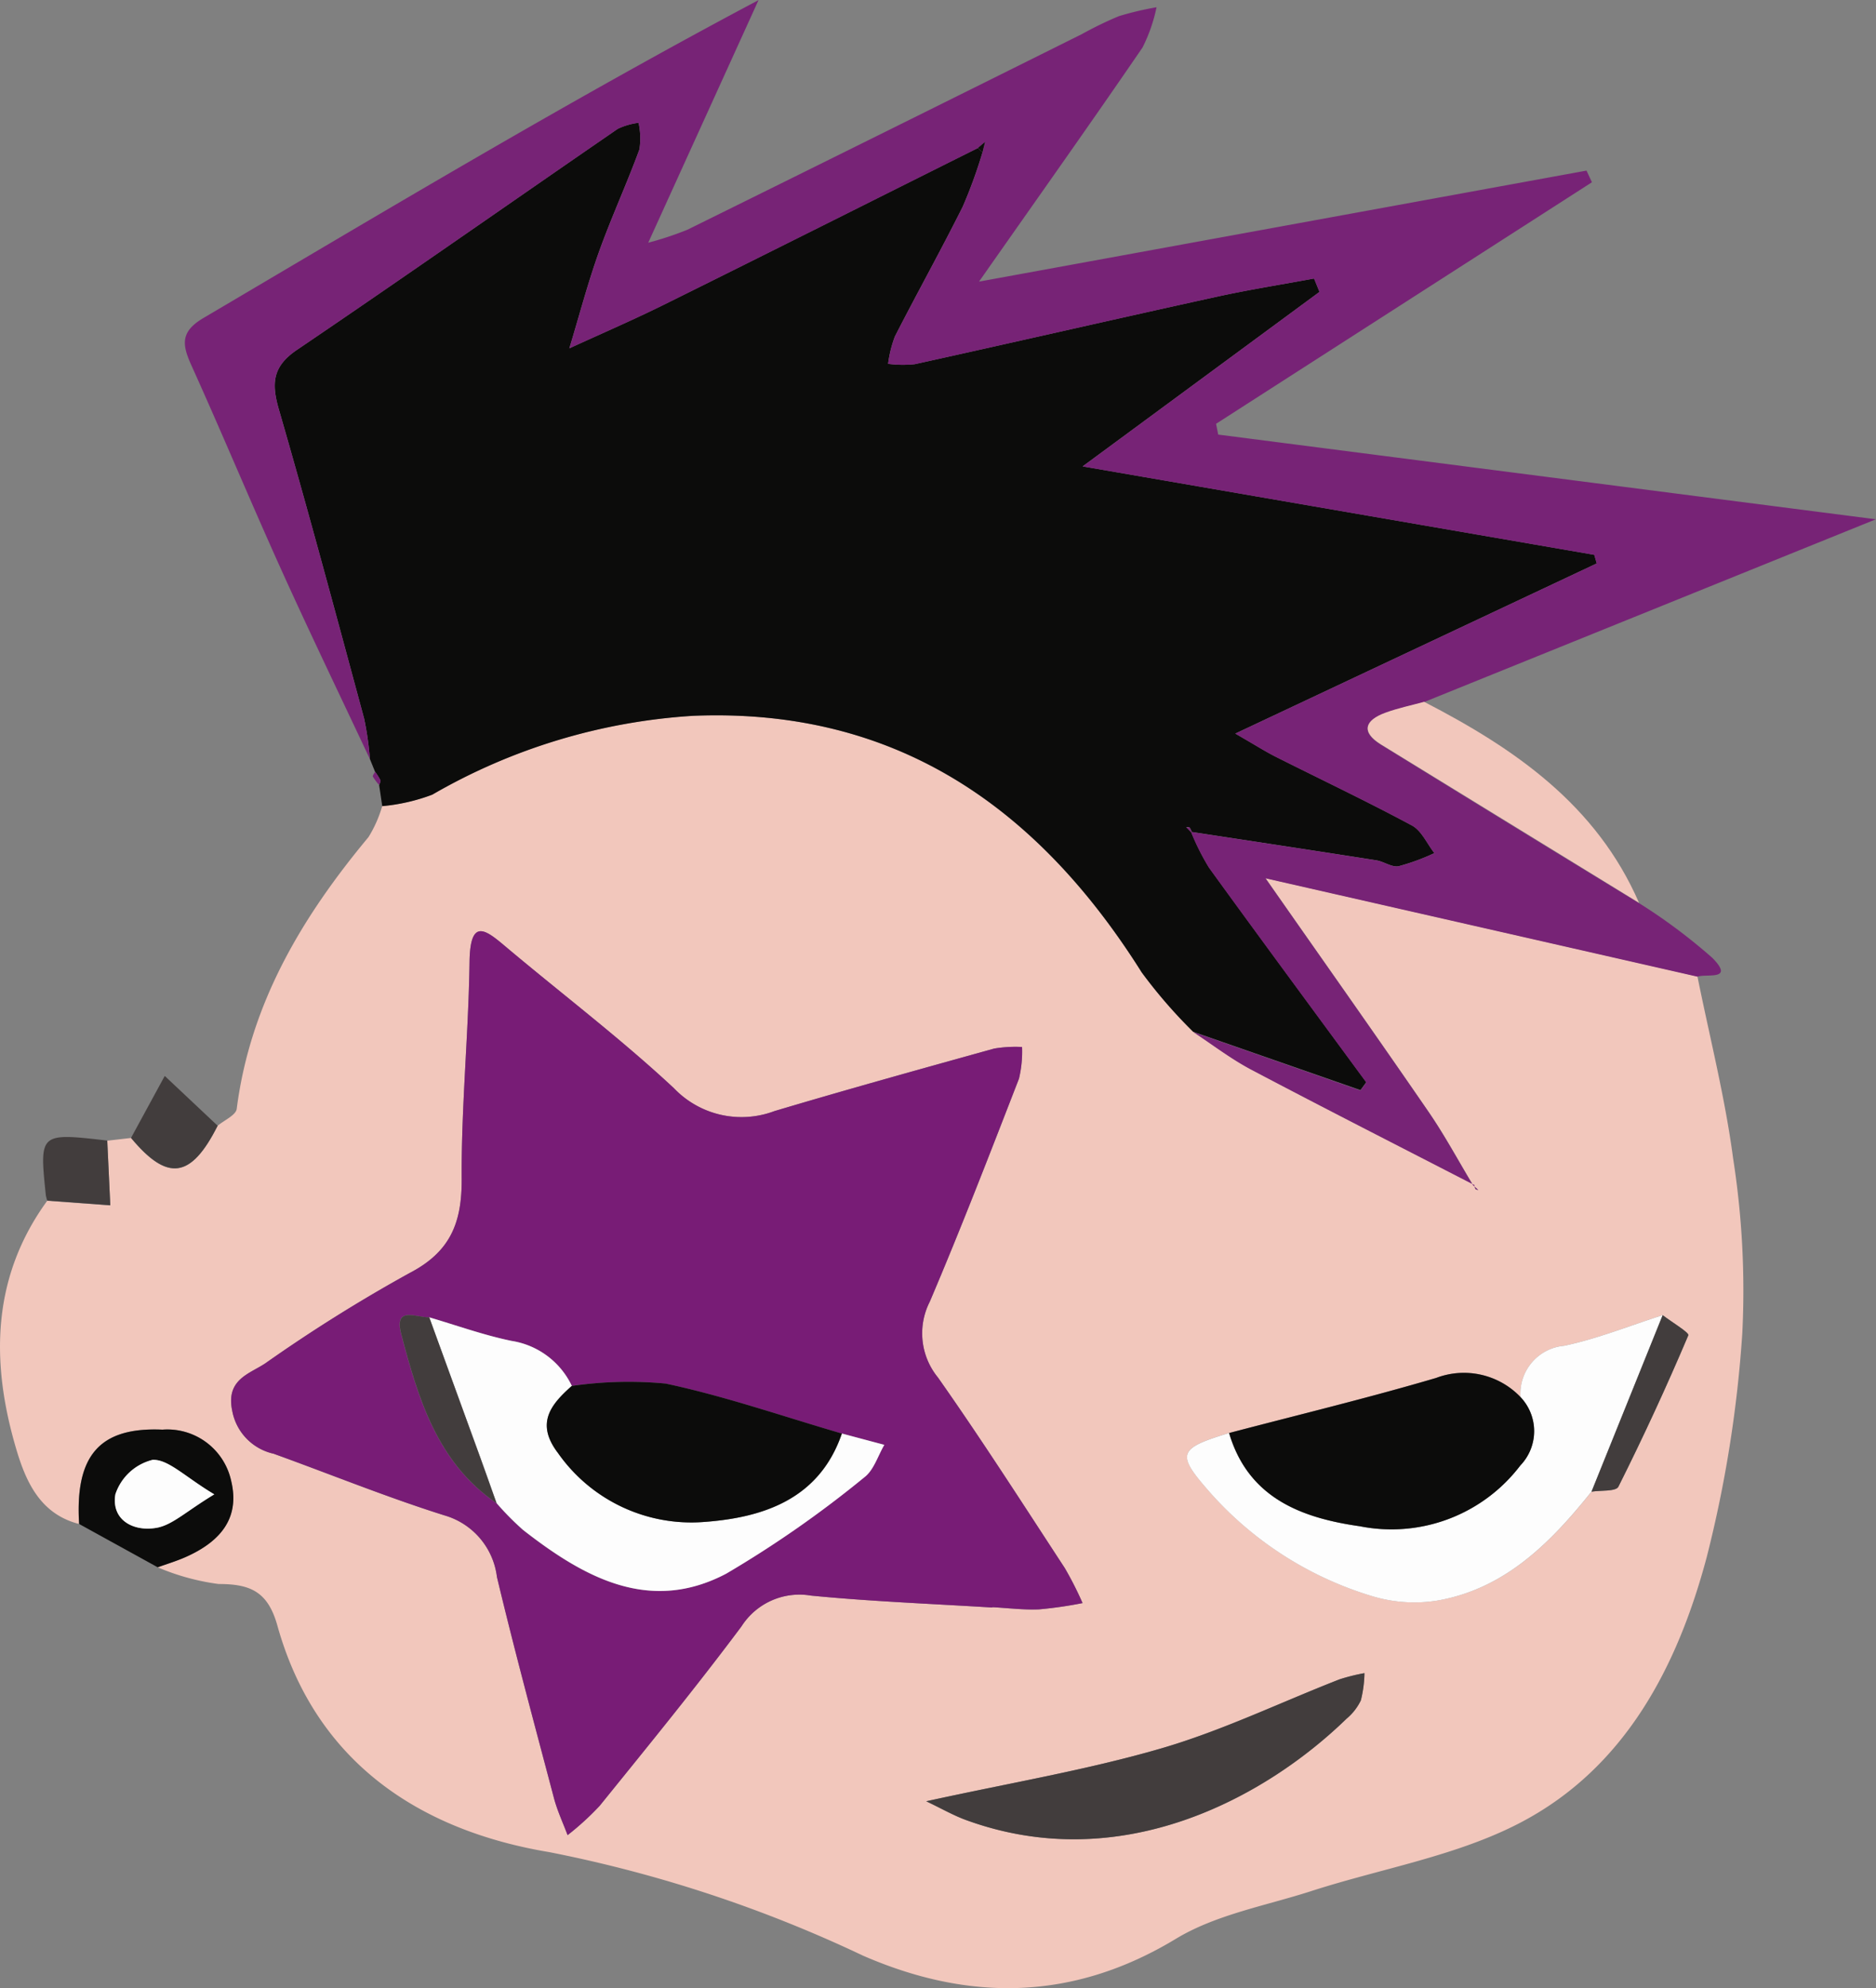 <svg xmlns="http://www.w3.org/2000/svg" width="87" height="92.192"><rect width="100%" height="100%" fill="#808080" stroke="none"/><g id="ObFmHx" transform="translate(465.902 -180.271)"><g id="Group_4435" data-name="Group 4435" transform="translate(-465.902 180.271)"><path id="Path_29974" data-name="Path 29974" d="M-387.183 253.126c.566 2.815 1.282 5.611 1.656 8.452a39.612 39.612 0 01.425 8.088 57.266 57.266 0 01-1.647 10.377c-1.356 5.094-3.794 9.791-8.644 12.325-2.97 1.552-6.449 2.124-9.689 3.17-2.119.684-4.425 1.089-6.286 2.215-4.779 2.894-9.605 2.918-14.512.782a61.664 61.664 0 00-14.548-4.8c-5.994-1-10.838-4.155-12.611-10.507-.44-1.574-1.25-1.927-2.725-1.926a10.762 10.762 0 01-2.827-.776c.422-.152.853-.282 1.263-.461 1.8-.787 2.531-1.939 2.142-3.551a3.028 3.028 0 00-3.184-2.371c-2.895-.129-4.061 1.176-3.865 4.375-1.936-.491-2.555-2.2-2.992-3.745-1.107-3.914-1.014-7.77 1.516-11.243l2.924.215-.141-3 1.1-.127c1.695 2.04 2.781 1.888 4.016-.563.307-.261.85-.492.888-.787.627-4.893 3.03-8.9 6.11-12.6a5.71 5.71 0 00.637-1.44 8.764 8.764 0 002.322-.533 27.52 27.52 0 0112.1-3.655c9.379-.377 15.97 4.227 20.8 11.9a23.091 23.091 0 002.383 2.75c.9.588 1.758 1.25 2.7 1.75 3.428 1.81 6.885 3.565 10.332 5.342a.753.753 0 00.06.2c.02.032.086.037.132.053l-.23-.212c-.689-1.143-1.321-2.325-2.076-3.423-2.384-3.468-4.815-6.905-7.562-10.833zm-4.911 23.893c.428-.069 1.128 0 1.242-.227q1.734-3.458 3.244-7.024c.051-.121-.773-.613-1.189-.932-1.518.484-3.011 1.09-4.562 1.418a2.227 2.227 0 00-2.028 2.377 3.629 3.629 0 00-3.915-.886c-3.174.935-6.394 1.712-9.6 2.554-2.354.711-2.441.967-.984 2.641a16.336 16.336 0 007.6 4.917 6.739 6.739 0 003.076.206c3.128-.558 5.225-2.682 7.116-5.044zm-27.79 5.374v-.016c.725.039 1.451.133 2.173.1a18.782 18.782 0 002.013-.291 15.957 15.957 0 00-.828-1.63c-1.936-2.959-3.843-5.939-5.878-8.83a3.232 3.232 0 01-.38-3.514c1.456-3.416 2.793-6.883 4.138-10.346a5.436 5.436 0 00.142-1.466 5.985 5.985 0 00-1.292.073c-3.4.944-6.807 1.889-10.192 2.9a4.335 4.335 0 01-4.662-1.063c-2.448-2.285-5.129-4.319-7.7-6.477-.98-.823-1.748-1.522-1.777.626-.046 3.349-.385 6.7-.364 10.045.013 2.029-.508 3.386-2.417 4.378a72.15 72.15 0 00-6.683 4.182c-.746.5-1.848.746-1.541 2.207a2.5 2.5 0 001.918 1.989c2.641.954 5.247 2.017 7.922 2.859a3.4 3.4 0 012.436 2.857c.82 3.434 1.742 6.844 2.645 10.257.155.586.418 1.143.631 1.714a12.9 12.9 0 001.488-1.36c2.223-2.751 4.463-5.491 6.578-8.323a3.189 3.189 0 013.223-1.425c2.791.274 5.604.379 8.408.554zm-3.065 8.983c.723.344 1.265.657 1.845.869 7.22 2.636 13.9-1.056 17.651-4.7a2.524 2.524 0 00.661-.848 5.591 5.591 0 00.167-1.263 9 9 0 00-1.153.287c-2.763 1.078-5.457 2.385-8.293 3.209-3.439 1-6.997 1.595-10.878 2.447z" transform="translate(465.902 -207.85)" fill="#f2c7bc"/><path id="Path_29975" data-name="Path 29975" d="M-399.975 232.845a23.093 23.093 0 01-2.383-2.75c-4.826-7.677-11.416-12.281-20.8-11.9a27.52 27.52 0 00-12.1 3.656 8.765 8.765 0 01-2.322.533l-.144-.974c.021-.078.082-.173.057-.23a2.8 2.8 0 00-.246-.39l-.238-.587a14.91 14.91 0 00-.266-1.868c-1.294-4.788-2.577-9.58-3.956-14.344-.35-1.207-.3-1.994.834-2.764 4.989-3.379 9.923-6.841 14.888-10.256a3.2 3.2 0 01.958-.276 3.4 3.4 0 01.041 1.23c-.591 1.609-1.311 3.171-1.888 4.785-.52 1.458-.914 2.961-1.363 4.444 1.468-.675 2.952-1.314 4.4-2.031 4.858-2.406 9.7-4.839 14.552-7.261.067.072.135.141.207.208a22.4 22.4 0 01-.915 2.513c-1.012 2.026-2.117 4.005-3.148 6.023a5.6 5.6 0 00-.314 1.266 5.3 5.3 0 001.232.017c4.663-1.028 9.318-2.1 13.982-3.122 1.5-.331 3.026-.57 4.54-.851l.253.621-10.985 8.091 23.727 4.1.115.4-16.762 7.89c.952.548 1.4.836 1.875 1.075 2.107 1.06 4.24 2.071 6.316 3.187.448.241.7.845 1.041 1.281a10.022 10.022 0 01-1.657.608c-.316.061-.681-.218-1.035-.274-2.853-.448-5.708-.879-8.563-1.315a.683.683 0 00-.092-.2c-.03-.031-.106-.019-.162-.025l.235.24a11.127 11.127 0 00.823 1.634c2.413 3.331 4.858 6.638 7.293 9.953l-.269.37z" transform="translate(455.307 -185.002)" fill="#0c0c0b"/><path id="Path_29976" data-name="Path 29976" d="M-403.508 218.852c2.855.436 5.71.868 8.563 1.315.354.056.72.334 1.035.274a10.022 10.022 0 001.657-.608c-.342-.437-.593-1.041-1.041-1.281-2.076-1.116-4.209-2.127-6.316-3.187-.474-.239-.923-.527-1.875-1.075l16.762-7.89-.115-.4-23.727-4.1 10.985-8.091-.253-.621c-1.514.281-3.037.52-4.539.851-4.664 1.026-9.319 2.094-13.982 3.122a5.3 5.3 0 01-1.232-.017 5.6 5.6 0 01.314-1.266c1.031-2.017 2.137-4 3.148-6.023a22.4 22.4 0 00.915-2.513l.121-.485-.328.277c-4.85 2.422-9.694 4.855-14.552 7.261-1.447.716-2.932 1.356-4.4 2.031.449-1.483.843-2.986 1.363-4.444.577-1.613 1.3-3.176 1.888-4.785a3.4 3.4 0 00-.041-1.23 3.2 3.2 0 00-.958.276c-4.966 3.414-9.9 6.877-14.888 10.256-1.138.77-1.184 1.558-.834 2.764 1.38 4.764 2.662 9.556 3.956 14.344a14.9 14.9 0 01.266 1.868c-1.373-2.926-2.779-5.837-4.11-8.781-1.42-3.142-2.745-6.328-4.165-9.47-.425-.942-.545-1.557.543-2.2 8.44-4.978 16.845-10.018 25.753-14.748l-5.115 11.25a15.4 15.4 0 001.812-.6q9.158-4.52 18.3-9.074a17.046 17.046 0 011.716-.832 14.514 14.514 0 011.745-.413 7.494 7.494 0 01-.65 1.867c-2.352 3.438-4.763 6.835-7.583 10.856l28.173-5.148.251.541-17.431 11.2.1.5 30.5 3.928-20.955 8.476c-.6.167-1.221.293-1.806.509-.949.35-1.13.888-.188 1.47q5.97 3.687 11.96 7.341a26.1 26.1 0 013.409 2.546c1.04 1.062-.264.721-.7.866l-20.029-4.561c2.747 3.928 5.178 7.365 7.562 10.833.755 1.1 1.387 2.28 2.076 3.423l.039-.037c-3.446-1.776-6.9-3.532-10.332-5.342-.946-.5-1.805-1.162-2.7-1.75l7.761 2.713.269-.37c-2.435-3.315-4.88-6.623-7.293-9.953a11.127 11.127 0 01-.823-1.634z" transform="translate(458.772 -180.271)" fill="#772376"/><path id="Path_29977" data-name="Path 29977" d="M-337.153 249.195q-5.981-3.668-11.96-7.341c-.942-.582-.761-1.12.188-1.47.585-.216 1.2-.342 1.806-.509 4.2 2.168 7.989 4.775 9.966 9.32z" transform="translate(413.163 -207.331)" fill="#f2c7bc"/><path id="Path_29978" data-name="Path 29978" d="M-459.2 306.054c-.2-3.2.97-4.5 3.865-4.375a3.028 3.028 0 013.184 2.371c.389 1.612-.346 2.764-2.142 3.551-.41.179-.841.309-1.263.461zm6.27-1.374c-1.363-.815-2.128-1.63-2.859-1.6a2.437 2.437 0 00-1.729 1.6c-.2 1.207.863 1.753 1.937 1.547.718-.139 1.347-.761 2.647-1.547z" transform="translate(462.871 -235.385)" fill="#0c0c0b"/><path id="Path_29979" data-name="Path 29979" d="M-459.264 277l.141 3-2.924-.215a1.692 1.692 0 01-.066-.254c-.3-2.894-.299-2.894 2.849-2.531z" transform="translate(464.238 -224.111)" fill="#423d3d"/><path id="Path_29980" data-name="Path 29980" d="M-450.756 273.957c-1.235 2.451-2.321 2.6-4.016.563l1.563-2.872z" transform="translate(460.849 -221.756)" fill="#423d3d"/><path id="Path_29981" data-name="Path 29981" d="M-434.132 245.81a2.8 2.8 0 01.246.39c.025.057-.036.152-.057.23a2.785 2.785 0 01-.292-.394c-.023-.045.066-.149.103-.226z" transform="translate(451.527 -210.025)" fill="#772376"/><path id="Path_29982" data-name="Path 29982" d="M-410.971 290.719c-2.8-.175-5.613-.28-8.407-.554a3.189 3.189 0 00-3.223 1.425c-2.115 2.833-4.355 5.573-6.578 8.323a12.9 12.9 0 01-1.488 1.36c-.213-.571-.476-1.128-.631-1.714-.9-3.414-1.825-6.823-2.645-10.257a3.4 3.4 0 00-2.436-2.857c-2.675-.842-5.281-1.906-7.922-2.859a2.5 2.5 0 01-1.918-1.989c-.306-1.461.8-1.709 1.541-2.207a72.15 72.15 0 016.683-4.182c1.909-.992 2.43-2.349 2.417-4.378-.021-3.348.317-6.7.364-10.045.029-2.149.8-1.45 1.777-.626 2.569 2.157 5.25 4.192 7.7 6.477a4.335 4.335 0 004.662 1.063c3.385-1.008 6.788-1.953 10.192-2.9a5.985 5.985 0 011.292-.073 5.436 5.436 0 01-.142 1.466c-1.344 3.463-2.682 6.929-4.138 10.346a3.232 3.232 0 00.38 3.514c2.035 2.891 3.942 5.871 5.878 8.83a15.957 15.957 0 01.828 1.63 18.782 18.782 0 01-2.013.291c-.721.031-1.448-.063-2.173-.1zm-19.5-10.277a3.733 3.733 0 00-2.8-2.088c-1.292-.267-2.545-.72-3.814-1.092-.585.02-1.651-.554-1.3.781.788 2.979 1.661 5.946 4.414 7.832a12.986 12.986 0 001.229 1.245c2.813 2.194 5.861 3.9 9.421 2.027a50.377 50.377 0 006.4-4.465c.44-.328.627-1 .931-1.508l-1.967-.525c-2.72-.793-5.409-1.73-8.172-2.317a18.225 18.225 0 00-4.345.11z" transform="translate(456.989 -216.176)" fill="#781c76"/><path id="Path_29983" data-name="Path 29983" d="M-349.613 295.76a2.227 2.227 0 012.028-2.377c1.551-.328 3.044-.934 4.562-1.418l-3.3 8.184c-1.891 2.362-3.988 4.487-7.114 5.045a6.739 6.739 0 01-3.076-.206 16.336 16.336 0 01-7.6-4.917c-1.457-1.674-1.369-1.93.984-2.641.894 3.023 3.372 3.942 6.072 4.324a7.5 7.5 0 007.432-2.818 2.294 2.294 0 00.012-3.176z" transform="translate(420.127 -230.979)" fill="#fdfdfd"/><path id="Path_29984" data-name="Path 29984" d="M-347.992 298a2.294 2.294 0 01-.008 3.174 7.505 7.505 0 01-7.432 2.818c-2.7-.383-5.177-1.3-6.072-4.324 3.2-.842 6.422-1.619 9.6-2.554a3.629 3.629 0 013.912.886z" transform="translate(418.505 -233.217)" fill="#0c0c0b"/><path id="Path_29985" data-name="Path 29985" d="M-387.234 328.308c3.881-.852 7.438-1.447 10.878-2.446 2.836-.823 5.53-2.131 8.293-3.209a9 9 0 011.153-.287 5.592 5.592 0 01-.167 1.263 2.525 2.525 0 01-.661.848c-3.747 3.645-10.431 7.336-17.651 4.7-.58-.211-1.122-.525-1.845-.869z" transform="translate(430.187 -244.781)" fill="#423d3d"/><path id="Path_29986" data-name="Path 29986" d="M-330.724 300.149l3.3-8.184c.417.319 1.241.811 1.189.932q-1.509 3.562-3.244 7.024c-.121.227-.821.159-1.245.228z" transform="translate(404.532 -230.979)" fill="#423d3d"/><path id="Path_29987" data-name="Path 29987" d="M-340.76 280.92l.23.212c-.045-.017-.111-.021-.132-.053a.754.754 0 01-.06-.2z" transform="translate(409.088 -225.948)" fill="#772376"/><path id="Path_29988" data-name="Path 29988" d="M-364.918 250.766l-.235-.24c.056.007.132-.006.162.025a.682.682 0 01.092.2z" transform="translate(420.163 -212.166)" fill="#772376"/><path id="Path_29989" data-name="Path 29989" d="M-382.835 192.6l.328-.277-.121.485a5.794 5.794 0 01-.207-.208z" transform="translate(428.19 -185.742)" fill="#0c0c0b"/><path id="Path_29990" data-name="Path 29990" d="M-451.538 305.851c-1.3.786-1.929 1.408-2.651 1.546-1.074.205-2.137-.341-1.937-1.547a2.437 2.437 0 011.729-1.6c.73-.029 1.497.786 2.859 1.601z" transform="translate(461.475 -236.556)" fill="#fdfdfd"/><path id="Path_29991" data-name="Path 29991" d="M-429.444 292.149c1.269.372 2.523.825 3.814 1.092a3.733 3.733 0 012.8 2.089c-.991.874-1.681 1.744-.643 3.107a7.553 7.553 0 006.781 3.2c2.733-.2 5.342-1.049 6.387-4.1l1.967.525c-.3.512-.491 1.18-.931 1.508a50.374 50.374 0 01-6.4 4.465c-3.559 1.875-6.608.168-9.421-2.027a12.986 12.986 0 01-1.229-1.245c-.257-.72-.51-1.441-.771-2.161q-1.179-3.227-2.354-6.453z" transform="translate(449.35 -231.063)" fill="#fdfdfd"/><path id="Path_29992" data-name="Path 29992" d="M-405.777 299.993c-1.044 3.048-3.653 3.9-6.387 4.1a7.553 7.553 0 01-6.781-3.2c-1.038-1.363-.348-2.233.643-3.107a18.224 18.224 0 014.353-.11c2.763.587 5.449 1.524 8.172 2.317z" transform="translate(444.818 -233.519)" fill="#0c0c0b"/><path id="Path_29993" data-name="Path 29993" d="M-430.581 292.061l2.345 6.453c.261.719.515 1.44.771 2.161-2.753-1.886-3.627-4.853-4.414-7.832-.353-1.336.713-.763 1.298-.782z" transform="translate(450.488 -230.975)" fill="#423d3d"/></g></g></svg>
